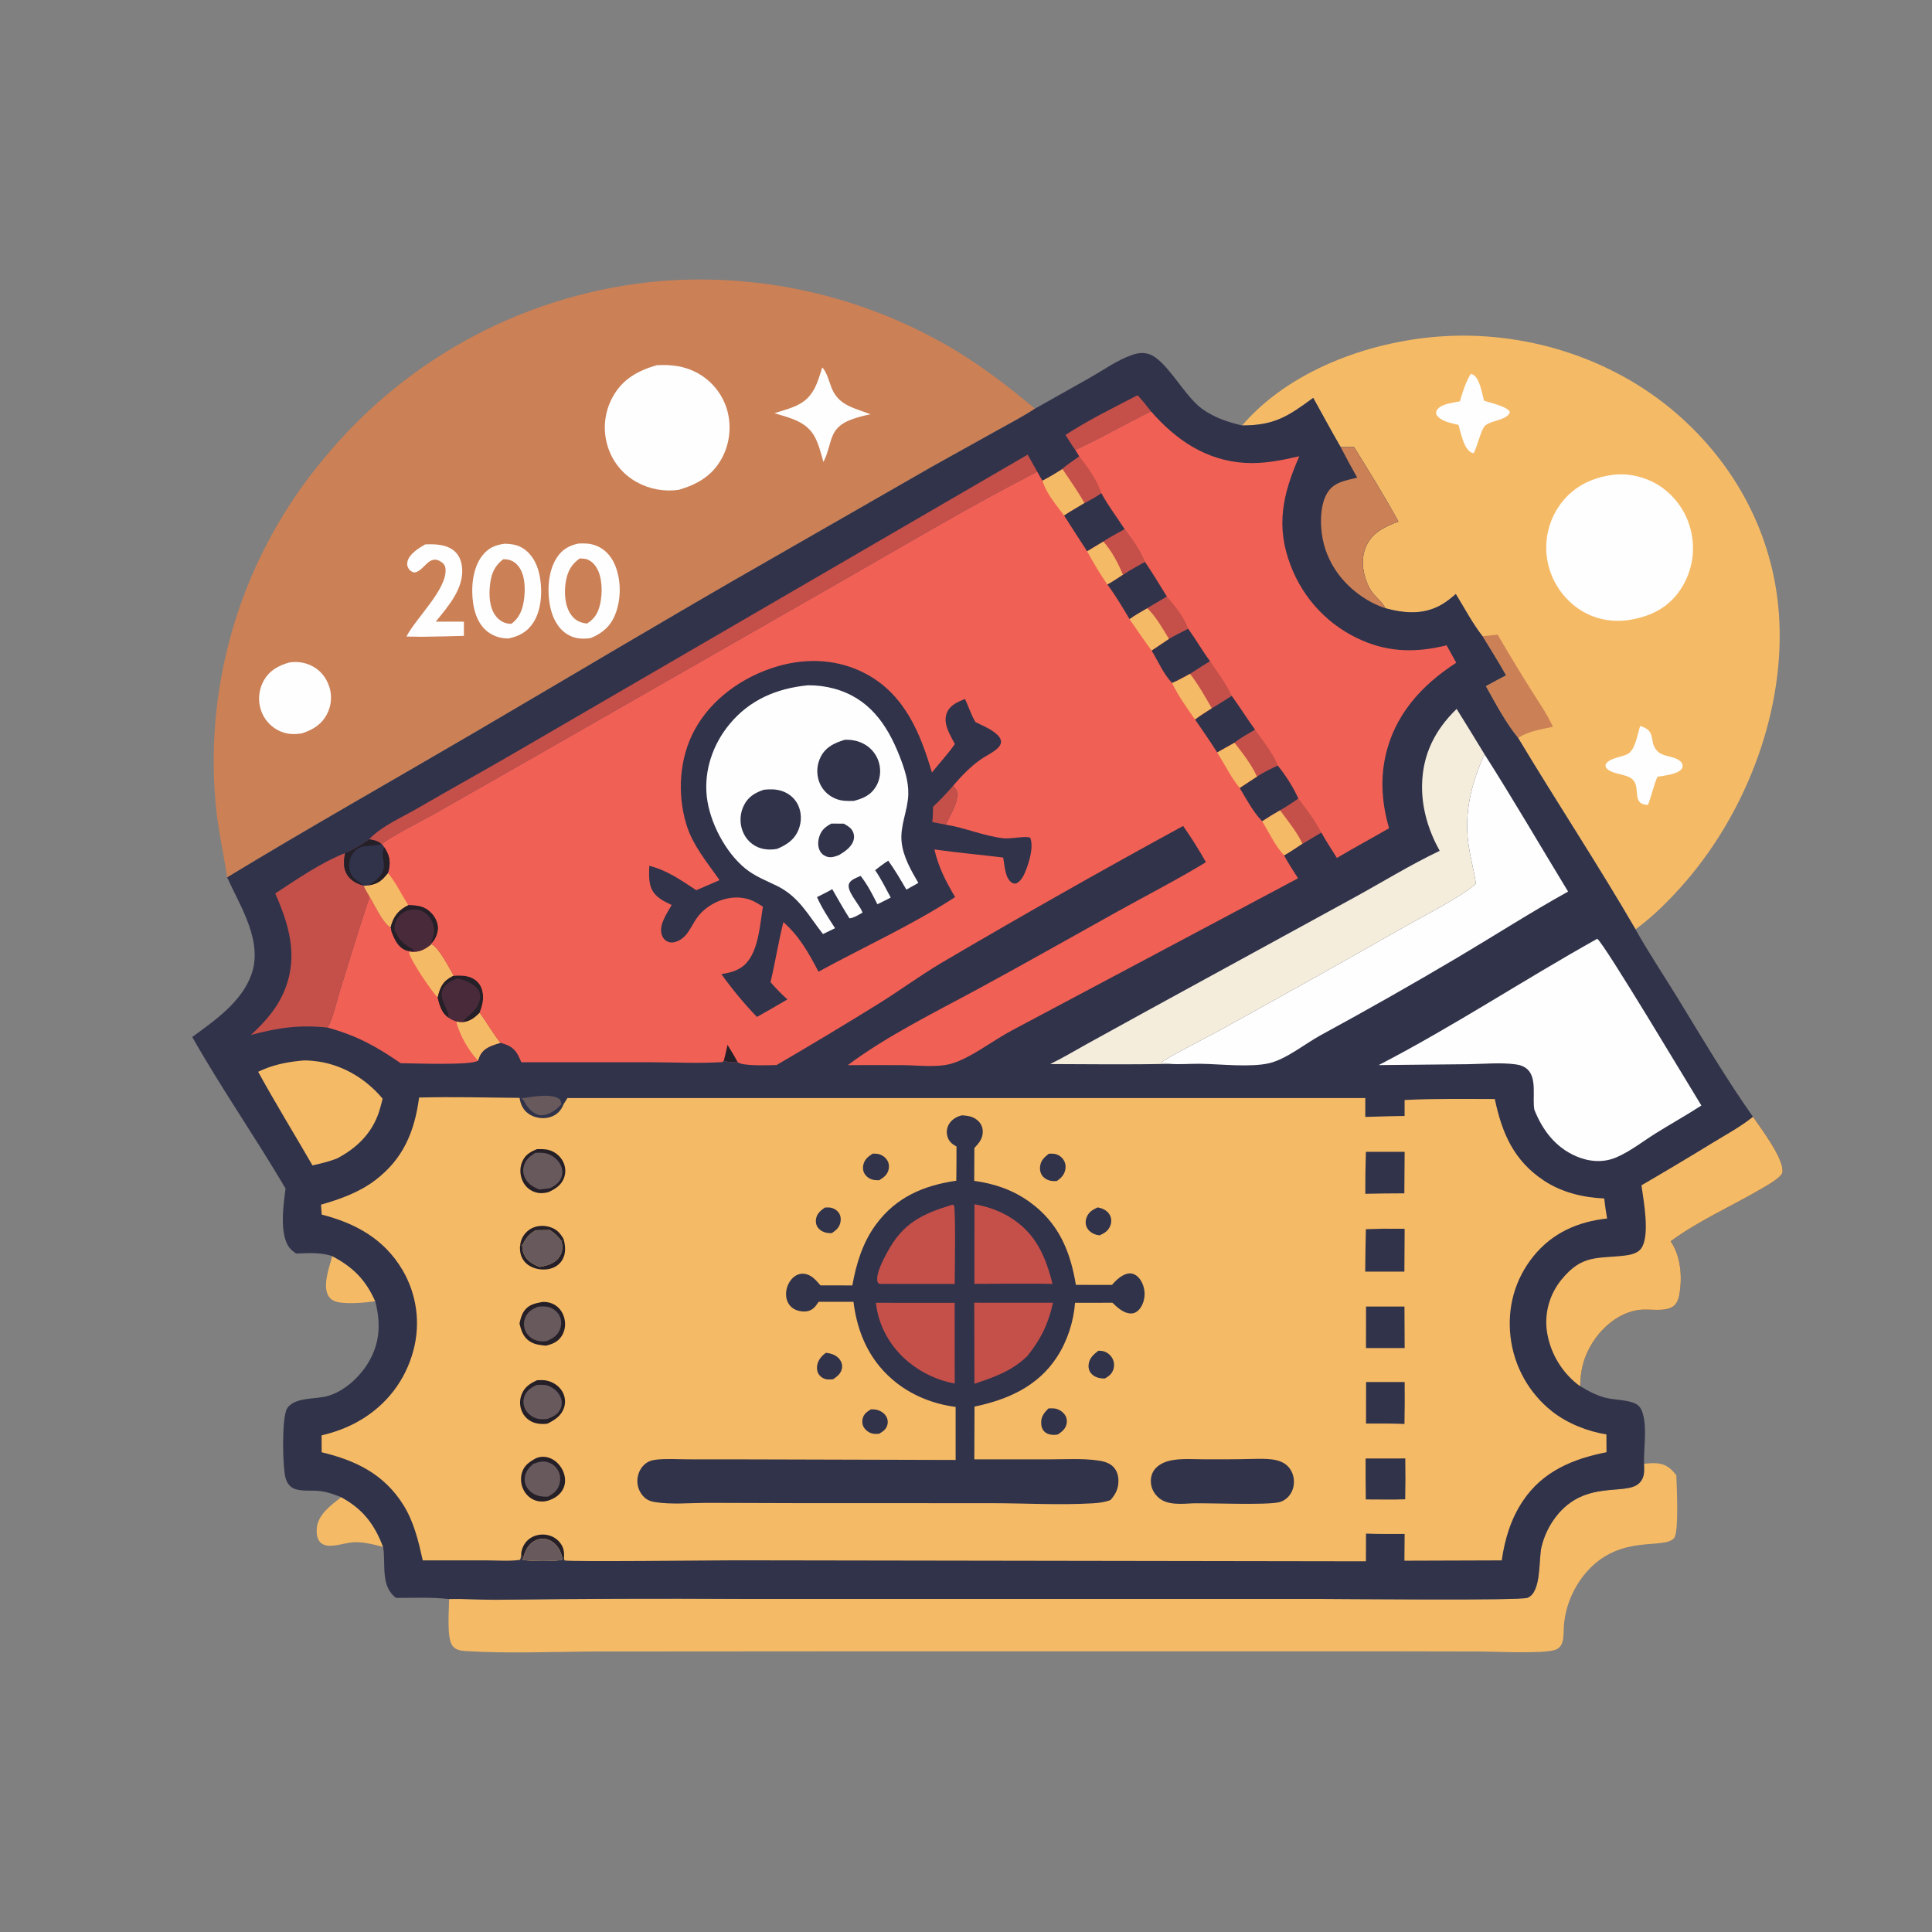<?xml version="1.0" encoding="utf-8" ?>
<svg xmlns="http://www.w3.org/2000/svg" xmlns:xlink="http://www.w3.org/1999/xlink" width="1024" height="1024">
	<rect width="100%" height="100%" fill="#808080" stroke="none"/>
	<path fill="#F5BA66" d="M176.107 665.763C187.097 671.565 193.79 678.252 198.875 689.62C193.911 690.53 184.247 691.15 179.424 690.227C177.217 689.805 175.235 688.833 174.056 686.839C170.826 681.377 174.593 671.494 176.107 665.763Z"/>
	<path fill="#F5BA66" d="M180.818 793.53C192.316 799.776 198.479 807.805 203.052 819.889C197.526 818.488 191.125 816.725 185.39 817.64C182.187 818.151 178.939 819.09 175.701 819.278C173.502 819.405 171.294 819.022 169.695 817.396C167.936 815.607 167.685 812.34 167.896 809.991C168.558 802.612 175.496 797.785 180.818 793.53Z"/>
	<path fill="#F5BA66" d="M871.356 775.861C876.355 775.311 880.98 774.919 885.147 778.34C886.432 779.395 887.469 780.63 888.476 781.943C888.676 787.194 889.935 812.173 887.314 815.205C881.823 821.556 859.082 812.81 841.18 832.88Q840.534 833.608 839.916 834.361Q839.299 835.114 838.712 835.891Q838.125 836.668 837.569 837.467Q837.013 838.266 836.489 839.087Q835.965 839.908 835.473 840.748Q834.982 841.589 834.524 842.448Q834.066 843.307 833.642 844.184Q833.219 845.061 832.83 845.953Q832.441 846.846 832.088 847.753Q831.734 848.661 831.417 849.581Q831.099 850.502 830.818 851.434Q830.538 852.366 830.294 853.309Q830.05 854.251 829.843 855.203Q829.636 856.154 829.467 857.113Q829.298 858.072 829.167 859.037Q829.036 860.002 828.943 860.971C828.659 863.939 828.967 867.572 828.09 870.399C827.481 872.364 826.181 873.832 824.21 874.478C817.629 876.636 792.528 875.367 784.256 875.327L730.308 875.222L437.718 875.245L317.16 875.326C293.993 875.411 269.292 876.545 246.29 875.062C243.983 874.913 241.477 874.377 239.951 872.486C236.532 868.249 238.098 853.214 237.996 847.529C246.791 847.298 255.62 848.009 264.426 847.9Q328.316 847.072 392.21 847.449L699.19 847.459C709.747 847.459 805.527 848.43 809.589 846.863C817.092 843.969 815.419 826.72 816.996 819.966Q817.51 817.804 818.247 815.707Q818.984 813.611 819.937 811.603Q820.889 809.595 822.046 807.698Q823.203 805.8 824.552 804.034C840.081 783.766 861.809 793.126 868.89 786.027C871.801 783.108 871.478 779.658 871.356 775.861Z"/>
	<path fill="#F5BA66" d="M658.335 225.509C683.31 196.481 724.97 181.244 762.447 178.395C807.442 174.976 853.872 189.294 888.188 218.82C919.716 245.946 939.758 283.293 942.839 325.071C946.555 375.436 926.226 429.219 893.474 467.225C885.68 476.27 876.511 485.528 866.863 492.563C846.953 458.291 825.058 425.14 804.646 391.147C798.034 383.047 792.595 372.805 787.509 363.664C791.017 361.658 794.633 359.823 798.206 357.935C794.278 350.912 789.965 344.078 785.776 337.206C780.391 330.383 776.194 322.227 771.599 314.837C769.271 316.875 766.762 318.922 764.076 320.472C754.532 325.979 744.502 325.12 734.287 322.377C731.481 317.047 727.533 316.323 724.574 308.93C722.051 302.625 721.274 295.617 724.198 289.285C727.539 282.048 734.183 279.1 741.178 276.423C733.831 262.973 725.743 249.981 717.667 236.962L710.601 237.003C705.579 228.4 700.892 219.569 696.035 210.87C682.684 220.712 675.456 225.513 658.335 225.509Z"/>
	<path fill="#FEFEFE" d="M779.524 198.159C780.057 198.323 780.537 198.44 781.022 198.751C784.378 200.91 785.552 208.677 786.534 212.331C789.927 213.58 798.706 215.306 800.301 218.363C799.025 222.775 790.339 222.678 787.128 225.625C784.904 227.668 783.044 236.754 781.092 240.164C780.336 240.052 780.281 240.115 779.61 239.736C775.772 237.563 774.231 229.226 773.02 225.189C769.032 224.182 763.628 223.429 761.271 219.705C761.165 218.415 761.049 218.005 761.902 216.916C764.168 214.023 770.371 213.416 773.811 212.71C775.272 207.47 776.757 202.866 779.524 198.159Z"/>
	<path fill="#FEFEFE" d="M869.323 384.791C878.533 387.488 873.493 393.212 878.536 398.202C882.014 401.645 888.485 400.315 891.547 404.55C891.782 405.784 892.072 406.45 891.279 407.571C889.266 410.419 881.818 411.079 878.463 411.725C876.376 416.492 875.401 421.727 873.463 426.589C864.832 426.55 869.44 418.16 865.801 413.674C862.78 409.949 855.388 410.884 851.796 407.491C850.951 406.693 851.027 406.372 850.951 405.276C852.831 401.702 859.02 401.438 862.467 399.753C866.819 397.626 867.867 389.084 869.323 384.791Z"/>
	<path fill="#CB8056" d="M785.776 337.206L793.783 336.37Q802.44 351.262 811.615 365.841C815.517 372.114 820.043 378.478 823.08 385.2C817.06 386.549 809.779 387.541 804.646 391.147C798.034 383.047 792.595 372.805 787.509 363.664C791.017 361.658 794.633 359.823 798.206 357.935C794.278 350.912 789.965 344.078 785.776 337.206Z"/>
	<path fill="#FEFEFE" d="M854.797 251.674C863.624 250.469 873.811 253.224 880.979 258.443Q881.783 259.024 882.557 259.644Q883.331 260.264 884.073 260.923Q884.814 261.581 885.522 262.277Q886.229 262.972 886.901 263.702Q887.573 264.432 888.206 265.195Q888.84 265.958 889.435 266.752Q890.029 267.546 890.583 268.368Q891.137 269.191 891.649 270.041Q892.16 270.891 892.628 271.765Q893.096 272.64 893.52 273.537Q893.943 274.434 894.321 275.351Q894.698 276.268 895.029 277.203Q895.36 278.138 895.643 279.089Q895.926 280.04 896.161 281.003Q896.396 281.967 896.582 282.941Q896.768 283.916 896.905 284.898Q897.046 285.865 897.14 286.837Q897.233 287.81 897.278 288.786Q897.322 289.762 897.319 290.739Q897.315 291.716 897.263 292.692Q897.211 293.668 897.11 294.64Q897.01 295.612 896.861 296.577Q896.713 297.543 896.516 298.5Q896.32 299.458 896.076 300.404Q895.833 301.35 895.543 302.283Q895.252 303.216 894.916 304.134Q894.58 305.051 894.199 305.951Q893.818 306.85 893.392 307.73Q892.967 308.61 892.498 309.467Q892.03 310.325 891.519 311.158Q891.009 311.991 890.458 312.798Q889.907 313.605 889.316 314.383C882.655 323.231 873.226 327.178 862.527 328.734C852.81 329.979 843.107 327.603 835.268 321.682Q834.487 321.092 833.735 320.464Q832.984 319.836 832.265 319.171Q831.545 318.507 830.859 317.808Q830.174 317.109 829.523 316.377Q828.873 315.645 828.259 314.881Q827.646 314.118 827.071 313.326Q826.496 312.533 825.961 311.713Q825.425 310.893 824.931 310.047Q824.437 309.202 823.985 308.333Q823.533 307.464 823.125 306.574Q822.717 305.684 822.353 304.775Q821.989 303.866 821.67 302.94Q821.351 302.014 821.079 301.074Q820.806 300.133 820.581 299.18Q820.355 298.227 820.176 297.264Q819.998 296.302 819.867 295.331Q819.741 294.383 819.662 293.429Q819.583 292.476 819.55 291.52Q819.518 290.564 819.533 289.607Q819.548 288.651 819.61 287.696Q819.672 286.741 819.78 285.791Q819.889 284.841 820.044 283.897Q820.2 282.953 820.402 282.018Q820.603 281.082 820.851 280.158Q821.098 279.234 821.391 278.323Q821.683 277.413 822.02 276.517Q822.357 275.622 822.738 274.744Q823.119 273.867 823.542 273.009Q823.966 272.151 824.431 271.315Q824.896 270.479 825.401 269.667Q825.907 268.855 826.452 268.069Q826.997 267.282 827.58 266.524C834.343 257.661 843.93 253.133 854.797 251.674Z"/>
	<path fill="#CB8056" d="M120.384 465.033C118.501 452.084 115.51 439.482 114.318 426.399Q114.033 423.311 113.825 420.217Q113.617 417.123 113.486 414.025Q113.355 410.927 113.301 407.826Q113.247 404.726 113.27 401.625Q113.293 398.524 113.393 395.424Q113.493 392.325 113.67 389.229Q113.847 386.133 114.101 383.042Q114.355 379.952 114.686 376.869Q115.016 373.785 115.423 370.711Q115.83 367.637 116.313 364.574Q116.796 361.511 117.356 358.461Q117.915 355.41 118.549 352.375Q119.184 349.34 119.894 346.321Q120.604 343.302 121.389 340.302Q122.173 337.302 123.032 334.323Q123.891 331.343 124.824 328.386Q125.757 325.428 126.763 322.495Q127.768 319.562 128.847 316.654Q129.925 313.747 131.076 310.867Q132.226 307.987 133.447 305.137Q134.669 302.287 135.961 299.468Q137.253 296.648 138.614 293.862Q139.976 291.076 141.406 288.325Q142.836 285.573 144.335 282.858Q145.833 280.143 147.398 277.466Q148.963 274.789 150.594 272.152Q152.225 269.515 153.922 266.919Q155.618 264.323 157.378 261.77Q159.138 259.217 160.961 256.708Q162.784 254.2 164.669 251.737Q166.554 249.275 168.499 246.86Q170.444 244.445 172.449 242.079Q174.503 239.599 176.617 237.17Q178.731 234.741 180.905 232.366Q183.079 229.99 185.311 227.669Q187.543 225.348 189.832 223.083Q192.122 220.819 194.466 218.611Q196.811 216.404 199.209 214.255Q201.608 212.107 204.059 210.018Q206.51 207.93 209.012 205.903Q211.514 203.876 214.065 201.911Q216.617 199.947 219.216 198.046Q221.816 196.146 224.462 194.311Q227.108 192.475 229.798 190.706Q232.489 188.937 235.222 187.235Q237.956 185.533 240.731 183.899Q243.506 182.265 246.32 180.701Q249.135 179.136 251.987 177.642Q254.84 176.148 257.729 174.725Q260.617 173.302 263.54 171.951Q266.463 170.6 269.419 169.322Q272.375 168.044 275.361 166.84Q278.348 165.636 281.363 164.506Q284.378 163.376 287.421 162.321Q290.463 161.267 293.531 160.288Q296.599 159.309 299.69 158.406Q302.781 157.503 305.893 156.678Q309.006 155.852 312.138 155.104Q315.27 154.356 318.419 153.685Q321.569 153.015 324.734 152.423Q327.899 151.831 331.078 151.317Q334.257 150.804 337.448 150.369Q340.639 149.935 343.839 149.58Q347.04 149.225 350.248 148.949Q352.811 148.746 355.377 148.594Q357.943 148.441 360.512 148.339Q363.081 148.237 365.651 148.185Q368.221 148.133 370.792 148.131Q373.363 148.129 375.933 148.178Q378.503 148.227 381.072 148.325Q383.641 148.424 386.207 148.573Q388.774 148.722 391.337 148.922Q393.9 149.121 396.458 149.37Q399.017 149.619 401.57 149.919Q404.124 150.218 406.671 150.567Q409.218 150.916 411.757 151.315Q414.297 151.714 416.828 152.163Q419.359 152.611 421.882 153.109Q424.404 153.607 426.915 154.154Q429.427 154.702 431.928 155.298Q434.429 155.894 436.917 156.539Q439.406 157.184 441.881 157.877Q444.357 158.571 446.818 159.313Q449.279 160.055 451.726 160.845Q454.172 161.634 456.603 162.472Q459.033 163.309 461.447 164.194Q463.86 165.079 466.256 166.011Q468.652 166.943 471.029 167.922Q473.407 168.9 475.764 169.925Q478.122 170.95 480.459 172.021Q482.796 173.092 485.112 174.208Q487.428 175.325 489.721 176.486Q492.014 177.647 494.285 178.853Q496.555 180.06 498.801 181.31Q501.048 182.56 503.269 183.854Q505.49 185.148 507.686 186.485C522.153 195.317 535.538 205.73 548.506 216.617C541.916 220.952 534.85 224.612 527.959 228.444L493.833 247.441L407.436 297.01C355.076 326.905 303.301 357.943 251.262 388.404C207.663 413.925 163.568 438.831 120.384 465.033Z"/>
	<path fill="#FEFEFE" d="M435.787 194.756C438.258 197.021 439.659 203.063 441.043 206.257C444.875 215.097 453.208 216.325 461.377 219.581C457.884 220.263 454.521 221.144 451.18 222.381C439.019 226.884 441.35 234.561 436.811 244.079C436.685 244.343 436.551 244.604 436.421 244.866C435.177 240.507 434.051 235.757 431.941 231.733C427.539 223.339 418.778 221.556 410.48 218.999C414.853 217.603 419.672 216.387 423.71 214.19C431.409 210 433.403 202.502 435.787 194.756Z"/>
	<path fill="#FEFEFE" d="M225.355 288.538C230.405 288.347 236.132 288.442 240.329 291.654C243.143 293.806 244.486 297.044 244.88 300.493C246.156 311.681 237.512 321.396 230.957 329.475L245.873 329.498L245.876 337.013Q234.653 337.368 223.426 337.508L215.43 337.383C220.345 327.679 236.937 312.449 236.149 301.546C236.049 300.163 235.437 298.99 234.324 298.161C227.276 292.912 225.159 302.804 219.518 303.458C218.246 303.067 217.244 302.503 216.542 301.331C215.817 300.119 215.66 299.118 215.944 297.739C216.787 293.643 221.997 290.482 225.355 288.538Z"/>
	<path fill="#FEFEFE" d="M153.377 351.113C157.153 350.57 160.867 350.97 164.388 352.502C169.159 354.579 172.699 358.631 174.378 363.531Q174.534 363.977 174.668 364.429Q174.802 364.882 174.913 365.341Q175.024 365.8 175.112 366.264Q175.2 366.728 175.264 367.195Q175.329 367.663 175.37 368.134Q175.411 368.604 175.428 369.076Q175.446 369.548 175.439 370.02Q175.433 370.492 175.403 370.963Q175.373 371.434 175.32 371.903Q175.266 372.372 175.189 372.838Q175.113 373.304 175.012 373.766Q174.912 374.227 174.789 374.683Q174.666 375.139 174.52 375.588Q174.375 376.037 174.206 376.478Q174.038 376.919 173.848 377.352Q173.658 377.784 173.447 378.206C170.575 383.973 165.964 386.731 160.084 388.682C155.646 389.427 151.7 389.216 147.604 387.168Q146.783 386.756 146.007 386.265Q145.231 385.773 144.507 385.208Q143.783 384.643 143.119 384.009Q142.454 383.375 141.855 382.678Q141.257 381.982 140.729 381.23Q140.202 380.478 139.752 379.678Q139.301 378.877 138.932 378.036Q138.563 377.195 138.278 376.322Q138.125 375.849 137.995 375.369Q137.866 374.888 137.761 374.402Q137.657 373.916 137.577 373.425Q137.497 372.934 137.442 372.44Q137.387 371.946 137.357 371.449Q137.327 370.953 137.322 370.455Q137.318 369.958 137.339 369.461Q137.359 368.964 137.405 368.469Q137.451 367.974 137.522 367.481Q137.592 366.989 137.688 366.501Q137.784 366.013 137.904 365.53Q138.024 365.048 138.169 364.572Q138.314 364.096 138.482 363.628Q138.651 363.16 138.843 362.702Q139.035 362.243 139.25 361.794Q139.465 361.346 139.703 360.909C142.754 355.353 147.514 352.789 153.377 351.113Z"/>
	<path fill="#FEFEFE" d="M267.584 288.178C270.96 288.357 273.826 288.583 276.815 290.382C281.761 293.36 284.507 298.487 285.772 303.982C287.642 312.102 287.283 322.974 282.61 330.095C279.408 334.975 275.108 337.2 269.58 338.402C265.711 338.461 261.83 337.346 258.714 335.027C253.816 331.381 251.62 325.566 250.766 319.713C249.58 311.589 250.417 301.151 255.634 294.472C258.851 290.353 262.529 288.819 267.584 288.178Z"/>
	<path fill="#CB8056" d="M266.662 296.438C267.36 296.435 268.058 296.419 268.751 296.518C271.381 296.893 273.486 298.306 275.03 300.434C278.462 305.165 278.491 312.606 277.672 318.208C276.924 323.323 275.246 327.506 271.047 330.642C270.626 330.627 270.204 330.618 269.785 330.575C266.955 330.285 264.525 328.777 262.8 326.542C259.285 321.985 259.081 315.109 259.758 309.595C260.46 303.882 262.121 299.986 266.662 296.438Z"/>
	<path fill="#FEFEFE" d="M306.538 288.105C309.703 287.891 312.856 288.01 315.853 289.156C320.492 290.931 323.823 294.606 325.797 299.095C329.327 307.123 329.316 317.666 326.036 325.777C323.498 332.054 319.144 335.742 313.007 338.219C308.595 338.805 304.648 338.627 300.753 336.235C295.76 333.169 293.003 327.748 291.751 322.184C289.874 313.846 290.33 302.863 295.129 295.543C297.966 291.217 301.565 289.159 306.538 288.105Z"/>
	<path fill="#CB8056" d="M307.243 296.004C308.158 296.025 309.096 296.04 310.001 296.186C312.616 296.609 314.802 298.611 316.142 300.798C319.327 305.995 319.411 314.459 318.04 320.305C316.929 325.041 315.215 327.888 311.132 330.498C307.521 330.043 305.028 329.006 302.793 325.986C299.196 321.126 298.901 313.492 299.994 307.7C300.962 302.573 303 299.018 307.243 296.004Z"/>
	<path fill="#FEFEFE" d="M348.05 193.579C355.481 193.138 362.621 193.938 369.263 197.481Q369.982 197.862 370.681 198.278Q371.38 198.694 372.058 199.144Q372.735 199.594 373.39 200.078Q374.044 200.561 374.674 201.076Q375.304 201.591 375.907 202.137Q376.51 202.682 377.086 203.257Q377.662 203.832 378.208 204.435Q378.754 205.038 379.27 205.667Q379.786 206.296 380.27 206.95Q380.754 207.604 381.205 208.281Q381.656 208.958 382.073 209.656Q382.49 210.355 382.871 211.074Q383.253 211.792 383.599 212.528Q383.944 213.265 384.253 214.018Q384.561 214.77 384.832 215.537Q385.103 216.304 385.336 217.084Q385.569 217.891 385.763 218.708Q385.957 219.526 386.11 220.351Q386.264 221.177 386.377 222.01Q386.49 222.842 386.562 223.679Q386.634 224.516 386.665 225.355Q386.696 226.194 386.686 227.034Q386.676 227.874 386.625 228.713Q386.574 229.551 386.482 230.386Q386.39 231.221 386.258 232.05Q386.125 232.88 385.952 233.702Q385.779 234.524 385.566 235.336Q385.353 236.149 385.1 236.95Q384.848 237.751 384.557 238.539Q384.265 239.327 383.936 240.099Q383.606 240.872 383.239 241.628Q382.872 242.383 382.469 243.12C377.468 252.23 369.468 256.782 359.785 259.614Q358.349 259.821 356.901 259.911Q355.452 260 354.001 259.972Q352.551 259.943 351.107 259.796Q349.663 259.649 348.237 259.385Q346.81 259.122 345.409 258.742Q344.008 258.363 342.643 257.871Q341.278 257.379 339.958 256.778Q338.637 256.176 337.37 255.469Q336.67 255.08 335.99 254.657Q335.309 254.234 334.651 253.778Q333.993 253.322 333.357 252.834Q332.722 252.347 332.112 251.828Q331.502 251.309 330.918 250.761Q330.333 250.213 329.777 249.637Q329.221 249.061 328.694 248.458Q328.167 247.855 327.67 247.227Q327.173 246.598 326.708 245.947Q326.243 245.295 325.81 244.62Q325.378 243.946 324.979 243.252Q324.58 242.557 324.216 241.844Q323.852 241.13 323.524 240.4Q323.195 239.669 322.904 238.923Q322.612 238.178 322.357 237.418Q322.102 236.659 321.885 235.888Q321.653 235.087 321.461 234.276Q321.269 233.464 321.118 232.644Q320.967 231.824 320.857 230.998Q320.746 230.171 320.678 229.341Q320.609 228.51 320.582 227.676Q320.554 226.843 320.569 226.009Q320.583 225.176 320.639 224.344Q320.695 223.512 320.792 222.684Q320.889 221.856 321.028 221.033Q321.166 220.211 321.345 219.397Q321.524 218.583 321.744 217.778Q321.964 216.974 322.223 216.181Q322.483 215.389 322.781 214.611Q323.08 213.832 323.417 213.07Q323.754 212.307 324.129 211.562Q324.504 210.817 324.915 210.092C330.082 200.851 338.186 196.437 348.05 193.579Z"/>
	<path fill="#31334A" d="M548.506 216.617L577.799 200.135C585.102 195.959 592.525 190.605 600.521 187.96C603.289 187.044 605.952 186.771 608.782 187.621C618.148 190.434 627.44 209.665 637.072 216.649C643.486 221.299 650.695 223.71 658.335 225.509C675.456 225.513 682.684 220.712 696.035 210.87C700.892 219.569 705.579 228.4 710.601 237.003L717.667 236.962C725.743 249.981 733.831 262.973 741.178 276.423C734.183 279.1 727.539 282.048 724.198 289.285C721.274 295.617 722.051 302.625 724.574 308.93C727.533 316.323 731.481 317.047 734.287 322.377C744.502 325.12 754.532 325.979 764.076 320.472C766.762 318.922 769.271 316.875 771.599 314.837C776.194 322.227 780.391 330.383 785.776 337.206C789.965 344.078 794.278 350.912 798.206 357.935C794.633 359.823 791.017 361.658 787.509 363.664C792.595 372.805 798.034 383.047 804.646 391.147C825.058 425.14 846.953 458.291 866.863 492.563C873.83 505.035 881.939 517.092 889.394 529.303C902.217 550.308 914.945 571.818 929.117 591.925C933.069 597.724 945.866 614.447 944.707 621.381C944.229 624.245 935.376 629.005 932.958 630.418C917.312 639.558 900.063 647.122 885.488 657.906C890.938 665.849 891.803 677.211 890.009 686.616C889.58 688.861 888.67 691.136 886.723 692.48C882.294 695.54 873.89 693.564 868.663 694.288C853.95 696.327 841.819 710.471 838.692 724.388C837.945 727.712 837.573 731.269 837.536 734.675C841.825 737.301 846.124 739.599 851.026 740.855C855.776 742.073 863.376 741.876 867.429 744.297C869.598 745.592 870.523 748.137 871.048 750.479C872.839 758.476 871.191 767.697 871.356 775.861C871.478 779.658 871.801 783.108 868.89 786.027C861.809 793.126 840.081 783.766 824.552 804.034Q823.203 805.8 822.046 807.698Q820.889 809.595 819.937 811.603Q818.984 813.611 818.247 815.707Q817.51 817.804 816.996 819.966C815.419 826.72 817.092 843.969 809.589 846.863C805.527 848.43 709.747 847.459 699.19 847.459L392.21 847.449Q328.316 847.072 264.426 847.9C255.62 848.009 246.791 847.298 237.996 847.529C228.777 846.464 219.194 846.938 209.915 846.925C201.462 840.639 204.6 829.2 203.052 819.889C198.479 807.805 192.316 799.776 180.818 793.53C177.111 792.039 173.37 790.73 169.379 790.262C165.093 789.759 159.639 790.665 155.681 788.922C153.52 787.971 152.209 786.002 151.486 783.827C149.689 778.424 149.279 751.661 152.055 746.736C155.582 740.477 167.129 741.664 173.276 740.03C182.246 737.646 190.563 729.996 195.231 722.187C201.511 711.682 201.857 701.226 198.875 689.62C193.79 678.252 187.097 671.565 176.107 665.763C169.956 663.699 163.401 664.161 157.019 664.413C155.677 663.508 154.387 662.603 153.398 661.299C147.926 654.081 150.261 638.268 151.354 629.954C135.411 602.834 117.369 576.973 101.893 549.617C113.837 540.87 127.824 531.285 133.143 516.807C139.643 499.116 127.465 480.649 120.384 465.033C163.568 438.831 207.663 413.925 251.262 388.404C303.301 357.943 355.076 326.905 407.436 297.01L493.833 247.441L527.959 228.444C534.85 224.612 541.916 220.952 548.506 216.617Z"/>
	<path fill="#685A5C" d="M276.286 582.156C281.415 581.474 292.55 579.184 296.689 582.672C297.266 583.159 297.371 584.588 297.543 585.325C296.382 586.485 295.149 587.739 293.775 588.642C291.387 590.211 288.324 591.674 285.416 590.868C282.494 590.058 279.766 587.246 278.373 584.668C277.927 583.842 277.608 583.067 276.822 582.506C276.649 582.382 276.465 582.273 276.286 582.156Z"/>
	<path fill="#C5504A" d="M564.728 230.531C576.727 222.678 590.202 216.095 602.932 209.479C605.476 212.155 607.731 215.143 610.047 218.019C596.588 224.597 583.552 232.279 569.924 238.45C568.062 235.918 566.426 233.179 564.728 230.531Z"/>
	<path fill="#CB8056" d="M710.601 237.003L717.667 236.962C725.743 249.981 733.831 262.973 741.178 276.423C734.183 279.1 727.539 282.048 724.198 289.285C721.274 295.617 722.051 302.625 724.574 308.93C727.533 316.323 731.481 317.047 734.287 322.377C731.674 321.463 729.141 320.455 726.705 319.133C714.864 312.71 705.586 302.279 701.893 289.195C699.637 281.201 699.044 268.809 703.374 261.438C706.892 255.449 713.196 254.708 719.354 253.171Q714.809 245.178 710.601 237.003Z"/>
	<path fill="#F5BA66" d="M159.339 562.211C161.583 561.891 163.984 562.122 166.234 562.336C180.567 563.693 193.723 571.407 202.797 582.333C202.2 584.644 201.64 586.985 200.901 589.253C197.185 600.661 189.047 608.557 178.607 614.02C174.389 615.676 170.025 616.679 165.617 617.684C156.044 601.099 146.05 584.876 136.825 568.072C144.172 564.523 151.267 563.035 159.339 562.211Z"/>
	<path fill="#C5504A" d="M145.875 473.553C157.565 465.909 169.898 457.328 182.925 452.157C182.134 456.477 181.736 460.441 184.443 464.249C186.323 466.893 189.276 468.397 192.332 469.246L192.704 469.516C193.707 471.484 194.748 473.387 195.911 475.265C190.372 491.746 185.399 508.446 180.192 525.035C178.451 530.582 176.551 539.769 173.649 544.644C158.598 543.038 147.495 544.693 132.99 548.53C140.776 541.421 147.385 533.851 151.23 523.898C157.998 506.376 153.131 489.944 145.875 473.553Z"/>
	<path fill="#C5504A" d="M195.669 444.841C202.048 437.95 213.097 433.203 221.218 428.472C239.103 418.054 257.258 408.106 275.12 397.647L544.686 240.965L549.748 249.992C514.852 267.933 481.259 287.912 447.221 307.387L287.835 398.547L229.582 431.742C224.101 434.825 205.698 444.183 202.438 447.325L202.142 447.424C200.4 445.637 198.002 445.339 195.669 444.841Z"/>
	<path fill="#F16055" d="M195.911 475.265C198.773 479.943 202.257 488.097 206.607 491.347L207.104 491.44L207.683 494.161C209.231 497.933 210.905 501.869 214.933 503.563C215.912 503.975 216.973 504.061 218.021 504.138L217.859 504.437C222.387 504.775 225.242 503.216 228.682 500.397C232.765 502.419 238.115 513.108 240.486 517.159C244.792 516.934 249.017 516.913 252.517 519.895C254.842 521.876 255.825 524.701 256.015 527.683C256.219 530.869 255.335 533.759 254.225 536.702C258.016 541.927 261.202 547.672 265.25 552.687C260.98 554.051 256.609 555.139 254.389 559.444C253.946 560.301 253.669 561.209 253.382 562.126C250.394 564.821 218.626 563.547 212.369 563.515C199.153 554.415 189.165 548.94 173.649 544.644C176.551 539.769 178.451 530.582 180.192 525.035C185.399 508.446 190.372 491.746 195.911 475.265Z"/>
	<path fill="#F5BA66" d="M254.225 536.702C258.016 541.927 261.202 547.672 265.25 552.687C260.98 554.051 256.609 555.139 254.389 559.444C253.946 560.301 253.669 561.209 253.382 562.126C248.538 557.249 243.368 548.195 241.856 541.44C242.941 541.546 244.304 541.849 245.37 541.712C249.3 541.173 251.492 539.375 254.225 536.702Z"/>
	<path fill="#F5BA66" d="M228.682 500.397C232.765 502.419 238.115 513.108 240.486 517.159C236.289 519.276 234.292 521.161 232.812 525.698C232.479 526.718 232.223 527.741 231.983 528.786C228.48 524.915 217.918 509.6 216.777 504.859L217.859 504.437C222.387 504.775 225.242 503.216 228.682 500.397Z"/>
	<path fill="#482A3A" d="M240.486 517.159C244.792 516.934 249.017 516.913 252.517 519.895C254.842 521.876 255.825 524.701 256.015 527.683C256.219 530.869 255.335 533.759 254.225 536.702C251.492 539.375 249.3 541.173 245.37 541.712C244.304 541.849 242.941 541.546 241.856 541.44C240.378 540.882 239.056 540.427 237.817 539.407C234.062 536.957 233.054 532.862 231.983 528.786C232.223 527.741 232.479 526.718 232.812 525.698C234.292 521.161 236.289 519.276 240.486 517.159Z"/>
	<path fill="#251F28" d="M240.486 517.159C244.792 516.934 249.017 516.913 252.517 519.895C254.842 521.876 255.825 524.701 256.015 527.683C256.219 530.869 255.335 533.759 254.225 536.702C251.492 539.375 249.3 541.173 245.37 541.712C247.905 537.673 252.233 536.747 254.041 530.954C254.645 529.017 254.815 526.965 253.793 525.139C251.66 521.327 246.721 519.711 242.809 518.531C240.051 519.488 237.152 520.621 235.406 523.103C231.587 528.531 237.244 533.731 237.765 538.764C237.788 538.978 237.8 539.193 237.817 539.407C234.062 536.957 233.054 532.862 231.983 528.786C232.223 527.741 232.479 526.718 232.812 525.698C234.292 521.161 236.289 519.276 240.486 517.159Z"/>
	<path fill="#F5BA66" d="M870.009 628.238Q889.144 617.12 908.006 605.545C915.049 601.246 922.699 597.12 929.117 591.925C933.069 597.724 945.866 614.447 944.707 621.381C944.229 624.245 935.376 629.005 932.958 630.418C917.312 639.558 900.063 647.122 885.488 657.906C890.938 665.849 891.803 677.211 890.009 686.616C889.58 688.861 888.67 691.136 886.723 692.48C882.294 695.54 873.89 693.564 868.663 694.288C853.95 696.327 841.819 710.471 838.692 724.388C837.945 727.712 837.573 731.269 837.536 734.675C836.93 734.325 836.434 733.957 835.886 733.52Q835.054 732.851 834.254 732.143Q833.455 731.435 832.691 730.689Q831.927 729.943 831.201 729.161Q830.474 728.378 829.786 727.562Q829.098 726.745 828.45 725.897Q827.802 725.048 827.196 724.168Q826.59 723.289 826.028 722.382Q825.465 721.474 824.947 720.54Q824.429 719.607 823.957 718.649Q823.485 717.691 823.06 716.712Q822.635 715.732 822.257 714.733Q821.88 713.734 821.551 712.718Q821.223 711.702 820.944 710.672Q820.665 709.641 820.437 708.598Q820.208 707.555 820.031 706.502Q819.853 705.449 819.726 704.389Q819.638 703.515 819.594 702.637Q819.549 701.76 819.547 700.881Q819.546 700.003 819.588 699.125Q819.63 698.248 819.715 697.373Q819.8 696.499 819.928 695.629Q820.056 694.76 820.227 693.898Q820.398 693.037 820.61 692.184Q820.823 691.332 821.078 690.491Q821.333 689.65 821.629 688.823Q821.925 687.996 822.261 687.184Q822.597 686.372 822.973 685.578Q823.349 684.784 823.763 684.009Q824.178 683.234 824.63 682.481Q825.082 681.728 825.571 680.998Q826.06 680.268 826.584 679.563Q827.108 678.857 827.666 678.179C838.705 664.673 846.622 667.269 861.505 665.444C864.322 665.098 868.057 664.209 869.821 661.758C874.738 654.927 871.093 636.259 870.009 628.238Z"/>
	<path fill="#FEFEFE" d="M782.295 468.289C781.245 461.646 779.498 455.131 778.457 448.487C775.775 431.38 779.74 415.33 786.823 399.775C802.102 423.728 816.34 448.301 831.124 472.557C811.438 483.457 792.557 495.61 773.22 507.094Q736.833 528.664 699.664 548.855C691.548 553.347 681.822 561.266 672.964 563.453C663.084 565.892 646.547 563.947 636.121 563.822C630.784 563.758 625.082 564.298 619.794 563.847C619.132 563.646 618.652 563.526 617.95 563.545C617.279 563.563 616.634 563.568 615.963 563.543L615.619 563.044C616.538 561.661 642.601 548.186 645.904 546.402Q695.483 519.125 744.64 491.094C754.043 485.762 775.251 474.971 782.295 468.289Z"/>
	<path fill="#F5EDDC" d="M763.054 450.955C757.103 440.205 753.527 428.476 753.724 416.122C753.981 399.962 760.535 386.878 772.053 375.751C777.059 383.706 781.915 391.76 786.823 399.775C779.74 415.33 775.775 431.38 778.457 448.487C779.498 455.131 781.245 461.646 782.295 468.289C775.251 474.971 754.043 485.762 744.64 491.094Q695.483 519.125 645.904 546.402C642.601 548.186 616.538 561.661 615.619 563.044L615.963 563.543C616.634 563.568 617.279 563.563 617.95 563.545C618.652 563.526 619.132 563.646 619.794 563.847C598.755 564.335 577.653 564.03 556.607 563.975C563.238 560.761 569.641 556.905 576.085 553.33L608.686 535.378L717.722 475.733C732.774 467.48 747.568 458.349 763.054 450.955Z"/>
	<path fill="#FEFEFE" d="M846.584 497.565C850.578 500.515 895.066 575.12 901.765 585.95C893.828 591.087 885.51 595.714 877.487 600.736C870.676 604.999 863.882 610.404 856.487 613.51C849.644 616.385 842.164 615.758 835.459 612.875C824.419 608.128 817.578 599.047 813.231 588.155C812.109 581.825 814.722 571.727 809.681 566.868C807.964 565.213 805.757 564.472 803.44 564.151C795.379 563.035 786.249 563.943 778.086 564.049L730.724 564.526C770.351 544.029 807.63 519.303 846.584 497.565Z"/>
	<path fill="#F16055" d="M610.047 218.019C623.213 233.132 639.173 244.023 659.672 245.333C669.535 245.963 679.099 244.019 688.653 241.832C679.934 261.744 675.949 278.859 684.158 299.932Q684.782 301.574 685.488 303.183Q686.193 304.792 686.979 306.364Q687.764 307.936 688.627 309.467Q689.489 310.997 690.428 312.482Q691.366 313.968 692.377 315.405Q693.389 316.841 694.471 318.226Q695.553 319.61 696.702 320.938Q697.852 322.267 699.067 323.536Q700.282 324.805 701.559 326.012Q702.836 327.219 704.171 328.361Q705.507 329.502 706.898 330.575Q708.289 331.649 709.732 332.651Q711.175 333.654 712.666 334.582Q714.157 335.511 715.693 336.365Q717.229 337.218 718.806 337.993Q720.383 338.769 721.996 339.464C736.833 345.889 751.218 345.862 766.735 342.035L771.834 351.278C753.201 363.317 738.865 379.194 734.174 401.427C731.523 413.99 732.67 426.719 736.22 438.991C727.036 444.289 717.702 449.322 708.583 454.731C705.828 450.256 702.816 445.786 700.294 441.183L690.297 447.166C687.254 440.771 682.651 435.187 678.464 429.513Q673.636 432.283 668.971 435.321C664.041 430.231 660.644 423.652 657.016 417.615L666.193 411.589C663.174 405.012 658.741 399.362 654.305 393.703L645.13 398.852C641.362 392.898 637.343 387.118 633.343 381.319C636.213 379.189 639.241 377.291 642.245 375.358C638.668 369.215 635.126 362.792 630.742 357.186C627.628 358.801 624.452 360.726 621.213 362.042C616.738 357.408 613.671 350.305 610.313 344.787L619.538 338.613C616.061 332.96 612.822 327.029 608.053 322.346L618.438 316.206C614.64 310.023 610.906 303.792 606.796 297.81C604.257 291.68 600.139 285.722 596.074 280.497C591.937 274.075 587.354 268.18 583.715 261.403C580.857 263.416 577.864 265.034 574.778 266.668C571.356 260.493 567.029 254.517 563.123 248.614C565.728 246.176 569.196 244.137 572.07 241.946L569.924 238.45C583.552 232.279 596.588 224.597 610.047 218.019Z"/>
	<path fill="#C5504A" d="M618.438 316.206C622.502 320.714 627.812 327.395 629.737 333.217C626.329 334.983 622.855 336.683 619.538 338.613C616.061 332.96 612.822 327.029 608.053 322.346L618.438 316.206Z"/>
	<path fill="#C5504A" d="M688.16 423.233C692.576 428.905 696.914 434.824 700.294 441.183L690.297 447.166C687.254 440.771 682.651 435.187 678.464 429.513C681.823 427.566 684.997 425.485 688.16 423.233Z"/>
	<path fill="#C5504A" d="M572.07 241.946C576.574 247.667 581.577 254.342 583.715 261.403C580.857 263.416 577.864 265.034 574.778 266.668C571.356 260.493 567.029 254.517 563.123 248.614C565.728 246.176 569.196 244.137 572.07 241.946Z"/>
	<path fill="#C5504A" d="M641.364 350.435C645.199 356.157 650.084 362.532 652.825 368.8C649.314 370.988 645.837 373.311 642.245 375.358C638.668 369.215 635.126 362.792 630.742 357.186Q635.999 353.725 641.364 350.435Z"/>
	<path fill="#C5504A" d="M665.212 386.752C668.731 391.672 675.312 400.054 677.232 405.729C673.423 407.517 669.72 409.273 666.193 411.589C663.174 405.012 658.741 399.362 654.305 393.703C657.619 390.987 661.529 388.93 665.212 386.752Z"/>
	<path fill="#31334A" d="M619.538 338.613C622.855 336.683 626.329 334.983 629.737 333.217C633.794 338.826 637.232 344.917 641.364 350.435Q635.999 353.725 630.742 357.186C627.628 358.801 624.452 360.726 621.213 362.042C616.738 357.408 613.671 350.305 610.313 344.787L619.538 338.613Z"/>
	<path fill="#31334A" d="M652.825 368.8C657.096 374.686 660.953 380.857 665.212 386.752C661.529 388.93 657.619 390.987 654.305 393.703L645.13 398.852C641.362 392.898 637.343 387.118 633.343 381.319C636.213 379.189 639.241 377.291 642.245 375.358C645.837 373.311 649.314 370.988 652.825 368.8Z"/>
	<path fill="#31334A" d="M677.232 405.729C681.478 411.023 685.347 417.048 688.16 423.233C684.997 425.485 681.823 427.566 678.464 429.513Q673.636 432.283 668.971 435.321C664.041 430.231 660.644 423.652 657.016 417.615L666.193 411.589C669.72 409.273 673.423 407.517 677.232 405.729Z"/>
	<path fill="#F16055" d="M563.123 248.614C567.029 254.517 571.356 260.493 574.778 266.668C577.864 265.034 580.857 263.416 583.715 261.403C587.354 268.18 591.937 274.075 596.074 280.497C600.139 285.722 604.257 291.68 606.796 297.81C610.906 303.792 614.64 310.023 618.438 316.206L608.053 322.346C612.822 327.029 616.061 332.96 619.538 338.613L610.313 344.787C613.671 350.305 616.738 357.408 621.213 362.042C624.452 360.726 627.628 358.801 630.742 357.186C635.126 362.792 638.668 369.215 642.245 375.358C639.241 377.291 636.213 379.189 633.343 381.319C637.343 387.118 641.362 392.898 645.13 398.852L654.305 393.703C658.741 399.362 663.174 405.012 666.193 411.589L657.016 417.615C660.644 423.652 664.041 430.231 668.971 435.321Q673.636 432.283 678.464 429.513C682.651 435.187 687.254 440.771 690.297 447.166C687.097 449.227 683.909 451.525 680.574 453.347C682.856 457.547 685.389 461.516 688.007 465.51L536.377 546.116C526.629 551.208 513.905 561.237 503.848 563.878C496.244 565.876 486.733 564.629 478.858 564.55Q464.098 564.471 449.337 564.541C470.615 548.723 495.524 536.566 518.788 523.953C543.449 510.583 567.847 496.706 592.372 483.086C607.924 474.449 623.992 466.227 639.172 456.982Q633.6 447.082 627.087 437.773Q562.263 473.118 498.62 510.551C487.763 517.055 477.483 524.551 466.774 531.303Q439.415 548.286 411.593 564.497C407.761 564.523 393.414 565.275 390.923 562.885C388.382 563.079 386.019 563.14 383.64 562.133L383.009 562.909C370.467 563.76 357.32 563.011 344.712 563.008L276.301 563.007C275.769 561.741 275.232 560.467 274.582 559.257C272.35 555.103 269.525 553.927 265.25 552.687C261.202 547.672 258.016 541.927 254.225 536.702C255.335 533.759 256.219 530.869 256.015 527.683C255.825 524.701 254.842 521.876 252.517 519.895C249.017 516.913 244.792 516.934 240.486 517.159C238.115 513.108 232.765 502.419 228.682 500.397C225.242 503.216 222.387 504.775 217.859 504.437L218.021 504.138C216.973 504.061 215.912 503.975 214.933 503.563C210.905 501.869 209.231 497.933 207.683 494.161L207.104 491.44L206.607 491.347C202.257 488.097 198.773 479.943 195.911 475.265C194.748 473.387 193.707 471.484 192.704 469.516L192.332 469.246C189.276 468.397 186.323 466.893 184.443 464.249C181.736 460.441 182.134 456.477 182.925 452.157C187.152 450.37 191.902 447.476 195.669 444.841C198.002 445.339 200.4 445.637 202.142 447.424L202.438 447.325C205.698 444.183 224.101 434.825 229.582 431.742L287.835 398.547L447.221 307.387C481.259 287.912 514.852 267.933 549.748 249.992C550.658 251.58 551.509 253.278 552.537 254.788C556.184 252.887 559.653 250.822 563.123 248.614Z"/>
	<path fill="#251F28" d="M383.64 562.133C384.347 559.361 385.073 556.603 385.577 553.785C387.44 556.782 389.277 559.762 390.923 562.885C388.382 563.079 386.019 563.14 383.64 562.133Z"/>
	<path fill="#F5BA66" d="M584.801 286.975C589.411 292.175 592.575 298.241 595.221 304.631C592.501 306.398 589.797 308.278 586.942 309.815C582.981 304.115 579.493 298.239 576.178 292.15L584.801 286.975Z"/>
	<path fill="#F5BA66" d="M598.657 328.125C601.653 325.976 604.863 324.187 608.053 322.346C612.822 327.029 616.061 332.96 619.538 338.613L610.313 344.787Q604.382 336.528 598.657 328.125Z"/>
	<path fill="#F5BA66" d="M654.305 393.703C658.741 399.362 663.174 405.012 666.193 411.589L657.016 417.615C652.442 412.035 649.049 404.949 645.13 398.852L654.305 393.703Z"/>
	<path fill="#F5BA66" d="M630.742 357.186C635.126 362.792 638.668 369.215 642.245 375.358C639.241 377.291 636.213 379.189 633.343 381.319C629.011 375.102 624.551 368.862 621.213 362.042C624.452 360.726 627.628 358.801 630.742 357.186Z"/>
	<path fill="#F5BA66" d="M678.464 429.513C682.651 435.187 687.254 440.771 690.297 447.166C687.097 449.227 683.909 451.525 680.574 453.347C675.786 448.278 672.666 441.23 668.971 435.321Q673.636 432.283 678.464 429.513Z"/>
	<path fill="#C5504A" d="M584.801 286.975C588.415 284.617 592.309 282.608 596.074 280.497C600.139 285.722 604.257 291.68 606.796 297.81C602.898 300.01 598.946 302.145 595.221 304.631C592.575 298.241 589.411 292.175 584.801 286.975Z"/>
	<path fill="#F5BA66" d="M563.123 248.614C567.029 254.517 571.356 260.493 574.778 266.668C571.188 268.843 567.487 270.926 563.984 273.235C559.958 267.829 554.41 261.352 552.537 254.788C556.184 252.887 559.653 250.822 563.123 248.614Z"/>
	<path fill="#F5BA66" d="M205.598 462.71C210.062 468.043 212.699 474.047 216.453 479.784C212.042 481.999 209.222 484.747 207.668 489.514Q207.361 490.47 207.104 491.44L206.607 491.347C202.257 488.097 198.773 479.943 195.911 475.265C194.748 473.387 193.707 471.484 192.704 469.516L195.442 469.231C200.447 468.466 202.587 466.553 205.598 462.71Z"/>
	<path fill="#31334A" d="M195.669 444.841C198.002 445.339 200.4 445.637 202.142 447.424L202.438 447.325L203.665 449.085C206.204 452.921 207.087 456.184 206.156 460.763C206.019 461.433 205.813 462.062 205.598 462.71C202.587 466.553 200.447 468.466 195.442 469.231L192.704 469.516L192.332 469.246C189.276 468.397 186.323 466.893 184.443 464.249C181.736 460.441 182.134 456.477 182.925 452.157C187.152 450.37 191.902 447.476 195.669 444.841Z"/>
	<path fill="#251F28" d="M203.665 449.085C206.204 452.921 207.087 456.184 206.156 460.763C206.019 461.433 205.813 462.062 205.598 462.71C202.587 466.553 200.447 468.466 195.442 469.231C197.02 467.915 198.925 466.91 200.355 465.456C206.89 458.815 200.702 455.006 203.665 449.085Z"/>
	<path fill="#251F28" d="M195.669 444.841C198.002 445.339 200.4 445.637 202.142 447.424C201.877 447.496 201.612 447.571 201.345 447.639C195.579 449.094 190.318 446.652 186.572 453.044Q186.289 453.531 186.055 454.044Q185.822 454.557 185.642 455.091Q185.462 455.625 185.336 456.174Q185.21 456.724 185.139 457.283Q185.069 457.842 185.056 458.405Q185.042 458.969 185.085 459.531Q185.128 460.092 185.227 460.647Q185.326 461.202 185.48 461.744C186.633 465.828 189.639 466.544 192.332 469.246C189.276 468.397 186.323 466.893 184.443 464.249C181.736 460.441 182.134 456.477 182.925 452.157C187.152 450.37 191.902 447.476 195.669 444.841Z"/>
	<path fill="#482A3A" d="M216.453 479.784C221.271 479.861 225.061 480.214 228.599 483.949C230.725 486.193 232.292 489.402 232.035 492.55C231.831 495.044 230.545 498.292 228.644 499.95L228.682 500.397C225.242 503.216 222.387 504.775 217.859 504.437L218.021 504.138C216.973 504.061 215.912 503.975 214.933 503.563C210.905 501.869 209.231 497.933 207.683 494.161L207.104 491.44Q207.361 490.47 207.668 489.514C209.222 484.747 212.042 481.999 216.453 479.784Z"/>
	<path fill="#251F28" d="M216.453 479.784C221.271 479.861 225.061 480.214 228.599 483.949C230.725 486.193 232.292 489.402 232.035 492.55C231.831 495.044 230.545 498.292 228.644 499.95C228.798 497.779 230.102 495.808 230.137 493.579C230.185 490.597 228.873 487.223 226.789 485.085C224.905 483.153 222.414 482.035 219.707 482.014C216.738 481.991 213.71 483.214 211.683 485.4C209.654 487.588 208.93 489.982 209.071 492.915C211.375 498.289 214.362 500.87 219.484 503.457C218.727 504.151 219.193 503.884 218.021 504.138C216.973 504.061 215.912 503.975 214.933 503.563C210.905 501.869 209.231 497.933 207.683 494.161L207.104 491.44Q207.361 490.47 207.668 489.514C209.222 484.747 212.042 481.999 216.453 479.784Z"/>
	<path fill="#31334A" d="M606.796 297.81C610.906 303.792 614.64 310.023 618.438 316.206L608.053 322.346C604.863 324.187 601.653 325.976 598.657 328.125C594.967 321.884 591.272 315.637 586.942 309.815C589.797 308.278 592.501 306.398 595.221 304.631C598.946 302.145 602.898 300.01 606.796 297.81Z"/>
	<path fill="#31334A" d="M574.778 266.668C577.864 265.034 580.857 263.416 583.715 261.403C587.354 268.18 591.937 274.075 596.074 280.497C592.309 282.608 588.415 284.617 584.801 286.975L576.178 292.15Q570.02 282.732 563.984 273.235C567.487 270.926 571.188 268.843 574.778 266.668Z"/>
	<path fill="#31334A" d="M381.379 466.512C374.806 457.058 367.138 448.099 363.761 436.88C358.886 420.684 359.991 402.038 368.062 387.046C377.077 370.303 393.899 358.527 411.914 353.214C427.904 348.497 444.799 349.357 459.549 357.46C479.59 368.47 487.845 388.672 493.937 409.469C497.974 404.37 502.421 399.71 506.102 394.317Q504.406 391.385 502.982 388.313C501.487 385.049 500.411 381.233 501.87 377.758C503.59 373.661 507.609 372.044 511.418 370.47C513.461 374.484 514.636 378.913 517.058 382.734C520.549 384.461 524.56 386.113 527.594 388.553C529.004 389.687 530.613 391.303 530.563 393.262C530.529 394.624 529.633 395.798 528.673 396.682C526.177 398.98 522.659 400.532 519.849 402.487C514.282 406.361 509.592 411.326 505.197 416.452C506.627 418.058 507.46 419.234 507.356 421.501C507.122 426.613 503.397 432.534 501.189 437.065C511.542 438.717 521.376 443.096 531.865 444.309C535.76 444.759 544.059 442.869 546.047 444.028C547.938 448.753 545.538 456.764 543.71 461.354C542.623 464.082 541.255 467.11 538.41 468.323C537.491 468.268 537.13 468.366 536.328 467.848C532.548 465.409 532.53 458.5 531.693 454.515C519.539 453.036 507.392 451.928 495.255 450.24C497.529 459.899 501.239 467.023 506.24 475.482C483.065 490.522 458.003 501.823 433.829 515.013C428.545 505.029 423.804 496.334 415.226 488.752C412.551 499.26 410.921 510.037 408.388 520.592C411.239 523.84 414.124 526.812 417.339 529.71Q409.326 534.458 401.19 538.994Q390.937 528.34 382.35 516.303C386.327 515.663 390.036 514.841 393.367 512.422C402.046 506.12 402.67 490.425 404.367 480.567C402.099 479.149 399.851 477.662 397.301 476.797C387.759 473.56 376.523 477.75 370.251 485.356C366.458 489.956 365.035 496.317 359.082 498.855C357.347 499.594 355.405 499.837 353.659 498.984C352.156 498.251 351.179 496.913 350.709 495.337C349.121 490.012 353.571 484.07 356.02 479.65C353.004 478.275 349.711 476.675 347.419 474.219C343.435 469.952 344.019 464.314 344.117 458.918C353.542 461.177 361.049 466.61 369.052 471.827L381.379 466.512Z"/>
	<path fill="#C5504A" d="M494.549 427.566C498.362 424.078 501.79 420.325 505.197 416.452C506.627 418.058 507.46 419.234 507.356 421.501C507.122 426.613 503.397 432.534 501.189 437.065L494.132 435.729C494.481 433.031 494.469 430.283 494.549 427.566Z"/>
	<path fill="#FEFEFE" d="M428.215 363.218Q431.691 363.179 435.141 363.613Q438.59 364.046 441.949 364.944C460.415 369.95 470.072 383.653 476.763 400.687C479.27 407.069 481.575 413.934 481.417 420.88C481.223 429.484 476.972 437.575 477.867 446.206C478.691 454.144 482.821 461.199 486.74 467.966L480.394 471.523C477.382 466.283 474.32 461.096 470.795 456.181C468.352 457.688 466.113 459.462 463.835 461.203C466.97 465.759 469.458 470.842 472.099 475.698C469.818 476.984 467.38 478.095 465.039 479.275C462.388 473.992 459.811 468.92 456.156 464.252C454.178 465.141 451.106 466.12 450.093 468.176C448.252 471.913 455.408 479.268 456.93 483.139C457.005 483.331 457.076 483.524 457.149 483.717C455.228 484.754 452.378 486.655 450.217 486.723C447.014 481.675 444.083 476.464 441.109 471.28C438.483 472.793 435.728 474.116 433.028 475.495C435.615 481.31 439.154 486.621 442.582 491.962L436.2 495.065C428.438 485.202 423.507 475.232 411.726 469.494C406.113 466.76 400.222 464.482 395.301 460.55C384.554 451.964 376.083 435.77 374.606 422.145C373.113 408.366 377.771 394.7 386.487 384.044C397.213 370.928 411.625 364.85 428.215 363.218Z"/>
	<path fill="#31334A" d="M440.583 436.526L447.2 436.548C448.633 437.379 450.211 438.197 451.253 439.523Q451.472 439.797 451.659 440.093Q451.847 440.389 452.001 440.704Q452.155 441.018 452.275 441.348Q452.394 441.678 452.476 442.018Q452.558 442.359 452.603 442.707Q452.648 443.054 452.655 443.405Q452.661 443.755 452.63 444.104Q452.598 444.453 452.529 444.797C451.709 448.752 447.943 451.245 444.739 453.191C442.851 453.882 441.012 454.631 438.972 454.23C437.328 453.906 435.806 452.937 434.887 451.526C433.457 449.331 433.405 446.466 434.07 444.006C435.113 440.147 437.204 438.414 440.583 436.526Z"/>
	<path fill="#31334A" d="M404.777 418.593C408.063 418.229 411.089 418.191 414.276 419.207C418.038 420.405 421.18 422.974 422.923 426.542C424.855 430.497 424.941 435.24 423.397 439.335C421.276 444.964 417.184 447.652 411.925 449.904C408.504 450.545 404.942 450.409 401.712 449.037C398.029 447.472 395.22 444.488 393.725 440.794Q393.563 440.389 393.422 439.976Q393.28 439.563 393.16 439.144Q393.04 438.724 392.942 438.299Q392.843 437.874 392.767 437.444Q392.69 437.015 392.636 436.582Q392.582 436.149 392.549 435.714Q392.517 435.279 392.507 434.842Q392.497 434.406 392.51 433.97Q392.522 433.534 392.557 433.099Q392.592 432.664 392.649 432.231Q392.706 431.799 392.785 431.369Q392.864 430.94 392.965 430.516Q393.065 430.091 393.188 429.672Q393.31 429.253 393.454 428.841Q393.598 428.429 393.762 428.025Q393.927 427.621 394.112 427.226C396.38 422.378 399.968 420.281 404.777 418.593Z"/>
	<path fill="#31334A" d="M447.799 392.09C451.544 391.998 455.042 392.66 458.306 394.537Q459.003 394.937 459.657 395.403Q460.31 395.87 460.915 396.399Q461.52 396.927 462.069 397.513Q462.619 398.099 463.108 398.736Q463.598 399.373 464.022 400.055Q464.446 400.737 464.801 401.458Q465.155 402.179 465.437 402.931Q465.719 403.683 465.926 404.459C467.045 408.656 466.504 413.247 464.23 416.971C461.459 421.506 457.42 423.232 452.523 424.49C449.105 424.59 445.875 424.616 442.677 423.237C438.609 421.484 435.534 418.296 434.073 414.095Q433.797 413.286 433.605 412.452Q433.414 411.619 433.308 410.77Q433.202 409.922 433.184 409.067Q433.166 408.212 433.234 407.359Q433.303 406.507 433.459 405.666Q433.614 404.825 433.855 404.005Q434.096 403.184 434.419 402.392Q434.742 401.601 435.144 400.846C437.934 395.701 442.5 393.713 447.799 392.09Z"/>
	<path fill="#F5BA66" d="M222.134 581.715C239.91 581.26 257.62 581.728 275.386 581.9C275.856 585.123 277.111 588.008 279.751 590.031C282.647 592.249 286.675 593.092 290.241 592.418C293.26 591.847 295.85 590.257 297.514 587.653C298.044 586.823 298.457 585.978 298.806 585.056C299.508 584.048 300.139 583.059 300.738 581.983L723.644 581.999L723.625 591.997C730.568 591.813 737.522 591.541 744.466 591.492L744.476 583.024C760.39 582.211 776.347 582.475 792.279 582.498C796.077 600.603 802.345 615.207 818.342 625.764C827.838 632.031 839.011 634.699 850.278 635.217C850.654 638.788 851.173 642.295 851.799 645.83C836.229 647.519 822.707 653.491 812.73 665.859C802.897 678.048 798.8 693.003 800.603 708.514Q800.77 709.964 801.008 711.405Q801.246 712.846 801.555 714.273Q801.864 715.7 802.244 717.11Q802.623 718.52 803.072 719.909Q803.52 721.299 804.037 722.665Q804.554 724.03 805.137 725.369Q805.721 726.707 806.37 728.015Q807.019 729.323 807.732 730.597Q808.445 731.871 809.22 733.109Q809.995 734.346 810.831 735.544Q811.666 736.742 812.56 737.896Q813.453 739.051 814.403 740.161Q815.352 741.27 816.355 742.331Q817.359 743.392 818.413 744.402Q819.468 745.412 820.571 746.368Q821.674 747.325 822.823 748.226C830.747 754.399 841.518 758.769 851.42 760.241L851.486 769.706C833.58 773.23 817.635 779.84 807.132 795.565C800.741 805.134 797.588 815.73 795.944 827.034L744.369 827.202L744.488 813.015C737.681 812.994 730.822 813.133 724.023 812.838L723.957 827.514L389.874 826.996C379.915 826.997 301.634 827.861 299.236 827.065L298.908 826.047L298.209 826.269L297.67 826.757C294.908 827.592 279.677 827.574 276.988 826.689L276.28 822.969C276.233 824.349 276.16 825.433 275.664 826.748C269.981 827.589 263.639 827.035 257.877 827.034L224.071 827.028C221.769 816.823 219.464 806.796 213.881 797.804C203.698 781.405 188.664 774.07 170.487 769.724L170.447 760.78C177.393 759.138 184.102 756.699 190.302 753.136C204.744 744.836 214.946 731.7 219.166 715.551Q219.518 714.221 219.803 712.876Q220.089 711.53 220.307 710.173Q220.526 708.815 220.677 707.448Q220.828 706.081 220.912 704.708Q220.995 703.335 221.011 701.96Q221.027 700.584 220.974 699.21Q220.922 697.836 220.801 696.465Q220.681 695.095 220.493 693.733Q220.305 692.37 220.05 691.019Q219.795 689.667 219.474 688.33Q219.153 686.993 218.765 685.673Q218.378 684.353 217.926 683.054Q217.474 681.755 216.959 680.48Q216.443 679.205 215.865 677.957Q215.287 676.709 214.648 675.491Q214.009 674.273 213.311 673.088C203.61 656.71 188.512 648.33 170.5 643.763L170.146 638.478C180.232 635.628 190.378 631.98 198.805 625.591C213.737 614.271 219.734 599.774 222.134 581.715Z"/>
	<path fill="#251F28" d="M275.699 659.93C275.78 659.427 275.852 658.922 275.968 658.426C276.644 655.531 278.643 652.861 281.201 651.356C284.128 649.634 287.789 649.324 291.03 650.235C294.916 651.327 296.737 653.345 298.747 656.722L297.676 657.95C295.855 655.348 294.072 653.649 291.407 651.953L283.941 652.027C280.456 654.179 279.012 655.794 277.113 659.496C277.016 659.685 276.912 659.871 276.812 660.058L275.699 659.93Z"/>
	<path fill="#251F28" d="M298.747 656.722C299.697 660.483 300.083 664.358 297.994 667.839C296.425 670.452 293.791 672.053 290.833 672.614C287.118 673.319 282.994 672.62 279.892 670.405C277.403 668.628 275.992 666.01 275.656 662.983C275.546 661.995 275.524 660.91 275.699 659.93L276.812 660.058C276.804 661.491 276.99 663.045 277.538 664.377C279.118 668.217 282.329 670.048 286.032 671.502C290.036 670.78 294.071 669.727 296.5 666.109C298.265 663.478 298.25 660.946 297.676 657.95L298.747 656.722Z"/>
	<path fill="#251F28" d="M276.28 822.969C276.835 819.771 278.35 817.068 281.102 815.245C283.75 813.49 287.155 812.952 290.245 813.613Q290.814 813.729 291.368 813.904Q291.922 814.078 292.455 814.308Q292.988 814.538 293.494 814.821Q294.001 815.105 294.476 815.439Q294.95 815.773 295.388 816.154Q295.826 816.536 296.223 816.96Q296.62 817.384 296.97 817.846Q297.321 818.309 297.623 818.805C299.001 821.101 299.089 823.452 298.908 826.047L298.209 826.269C297.84 824.9 297.486 823.482 296.898 822.189C295.672 819.487 293.307 816.991 290.46 816.022Q290.044 815.879 289.616 815.779Q289.188 815.679 288.752 815.623Q288.316 815.568 287.877 815.556Q287.437 815.545 286.999 815.578Q286.561 815.611 286.128 815.688Q285.695 815.766 285.273 815.886Q284.85 816.007 284.442 816.17Q284.034 816.333 283.644 816.537C279.456 818.704 278.255 822.502 276.988 826.689L276.28 822.969Z"/>
	<path fill="#31334A" d="M461.581 746.979C462.226 746.972 462.863 746.959 463.505 747.025C465.821 747.263 468.091 748.402 469.448 750.334Q469.628 750.584 469.779 750.853Q469.931 751.121 470.053 751.404Q470.175 751.687 470.266 751.982Q470.358 752.276 470.417 752.579Q470.476 752.881 470.502 753.188Q470.528 753.496 470.521 753.804Q470.514 754.112 470.474 754.418Q470.434 754.723 470.362 755.023C469.757 757.599 468.064 758.68 465.902 759.948C464.804 760.008 463.822 760.052 462.728 759.883C460.903 759.599 458.965 758.227 457.964 756.699C457.051 755.306 456.805 753.596 457.191 751.984C457.804 749.42 459.449 748.305 461.581 746.979Z"/>
	<path fill="#31334A" d="M437.199 640.032C438.135 639.983 439.105 639.92 440.036 640.056C441.788 640.313 443.528 641.33 444.554 642.784C445.516 644.148 445.794 645.847 445.514 647.474C444.989 650.528 443.332 651.907 440.891 653.595C440.256 653.601 439.626 653.614 438.994 653.543C436.918 653.31 434.849 652.402 433.557 650.713C432.538 649.38 432.23 647.687 432.511 646.052C433.008 643.153 434.931 641.653 437.199 640.032Z"/>
	<path fill="#31334A" d="M437.772 717.013C440.608 717.347 443.303 718.194 445.081 720.559C446.073 721.877 446.54 723.484 446.272 725.124C445.808 727.969 443.84 729.461 441.616 731.02C440.67 731.102 439.687 731.205 438.737 731.143C436.873 731.022 435.255 730.083 434.116 728.626C433.112 727.342 432.84 725.413 433.087 723.844C433.553 720.885 435.402 718.689 437.772 717.013Z"/>
	<path fill="#31334A" d="M581.791 639.946C582.255 640.044 582.721 640.136 583.178 640.265C585.323 640.873 587.316 642.142 588.335 644.184C589.202 645.922 589.169 647.932 588.452 649.714C587.35 652.457 585.394 653.593 582.811 654.764C582.334 654.691 581.854 654.626 581.385 654.516C579.271 654.019 577.161 652.685 576.124 650.733C575.228 649.044 575.244 647.018 575.922 645.256C577.035 642.366 579.1 641.187 581.791 639.946Z"/>
	<path fill="#31334A" d="M462.567 611.436C463.375 611.441 464.198 611.446 464.999 611.56C466.928 611.833 468.842 612.971 469.976 614.555C471.07 616.082 471.39 617.879 471.005 619.71C470.379 622.681 468.413 624.056 465.961 625.559C465.061 625.54 464.141 625.528 463.25 625.395C461.353 625.112 459.536 624.02 458.451 622.432C457.412 620.91 457.175 619.076 457.598 617.306C458.298 614.376 460.162 613.013 462.567 611.436Z"/>
	<path fill="#31334A" d="M555.688 746.491C556.823 746.45 558.006 746.381 559.131 746.561C561.249 746.901 563.292 748.202 564.478 749.993C565.413 751.405 565.675 753.097 565.305 754.74C564.712 757.378 562.905 758.793 560.782 760.252C560.584 760.296 560.388 760.352 560.187 760.383C558.141 760.702 555.612 760.473 553.949 759.124C552.491 757.941 551.906 756.223 551.847 754.391C551.732 750.853 553.322 748.902 555.688 746.491Z"/>
	<path fill="#31334A" d="M582.138 715.925C582.917 715.938 583.728 715.95 584.493 716.106C586.457 716.506 588.226 717.824 589.302 719.49C590.481 721.314 590.779 723.481 590.175 725.565C589.425 728.149 587.884 729.308 585.647 730.622C585.333 730.618 585.02 730.619 584.706 730.611C582.311 730.549 579.874 729.783 578.287 727.886C577.236 726.628 576.799 725.001 576.969 723.38C577.339 719.847 579.482 717.984 582.138 715.925Z"/>
	<path fill="#31334A" d="M555.891 611.499C556.756 611.465 557.646 611.423 558.509 611.514C560.405 611.712 562.234 612.791 563.387 614.293Q563.604 614.58 563.791 614.888Q563.977 615.196 564.13 615.522Q564.283 615.848 564.402 616.188Q564.52 616.528 564.602 616.879Q564.684 617.229 564.73 617.586Q564.775 617.944 564.782 618.304Q564.79 618.664 564.76 619.022Q564.73 619.381 564.663 619.735C564.132 622.669 562.534 624.274 560.194 625.947C559.735 625.975 559.277 626.009 558.817 626.011C556.603 626.019 554.418 625.319 552.872 623.667C551.489 622.19 551.041 620.26 551.261 618.283C551.62 615.052 553.465 613.424 555.891 611.499Z"/>
	<path fill="#685A5C" d="M276.988 826.689C278.255 822.502 279.456 818.704 283.644 816.537Q284.034 816.333 284.442 816.17Q284.85 816.007 285.273 815.886Q285.695 815.766 286.128 815.688Q286.561 815.611 286.999 815.578Q287.437 815.545 287.877 815.556Q288.316 815.568 288.752 815.623Q289.188 815.679 289.616 815.779Q290.044 815.879 290.46 816.022C293.307 816.991 295.672 819.487 296.898 822.189C297.486 823.482 297.84 824.9 298.209 826.269L297.67 826.757C294.908 827.592 279.677 827.574 276.988 826.689Z"/>
	<path fill="#685A5C" d="M283.941 652.027L291.407 651.953C294.072 653.649 295.855 655.348 297.676 657.95C298.25 660.946 298.265 663.478 296.5 666.109C294.071 669.727 290.036 670.78 286.032 671.502C282.329 670.048 279.118 668.217 277.538 664.377C276.99 663.045 276.804 661.491 276.812 660.058C276.912 659.871 277.016 659.685 277.113 659.496C279.012 655.794 280.456 654.179 283.941 652.027Z"/>
	<path fill="#251F28" d="M282.756 773.652C284.888 772.24 287.275 771.825 289.797 772.323C292.927 772.94 295.652 775.113 297.369 777.751C299.128 780.456 299.987 783.893 299.231 787.079C298.491 790.205 296.317 792.546 293.552 794.078C293.393 794.166 293.222 794.233 293.057 794.311C290.526 795.613 287.98 796.177 285.137 795.636C282.198 795.078 279.66 793.193 278.077 790.681Q277.743 790.154 277.463 789.597Q277.183 789.039 276.961 788.456Q276.738 787.873 276.576 787.271Q276.413 786.669 276.312 786.053Q276.211 785.438 276.172 784.815Q276.134 784.192 276.158 783.569Q276.182 782.946 276.269 782.328Q276.356 781.71 276.504 781.104C277.425 777.471 279.606 775.449 282.756 773.652Z"/>
	<path fill="#685A5C" d="M282.702 775.855C285.967 774.638 288.486 773.979 291.774 775.567Q292.201 775.77 292.605 776.018Q293.009 776.265 293.384 776.553Q293.76 776.842 294.102 777.168Q294.445 777.495 294.752 777.855Q295.058 778.216 295.325 778.607Q295.592 778.998 295.816 779.415Q296.04 779.832 296.219 780.27Q296.398 780.708 296.53 781.163C297.275 783.646 296.895 786.473 295.644 788.731C294.491 790.812 292.519 792.086 290.519 793.256Q289.597 793.288 288.675 793.259C285.248 793.128 282.379 792.114 280.1 789.474C278.696 787.846 277.908 785.6 278.103 783.448C278.407 780.086 280.231 777.949 282.702 775.855Z"/>
	<path fill="#251F28" d="M284.735 731.534C286.382 731.453 288.163 731.392 289.777 731.751C293.148 732.499 296.279 734.511 298.034 737.527Q298.319 738.01 298.55 738.521Q298.781 739.032 298.957 739.565Q299.132 740.098 299.249 740.646Q299.367 741.194 299.424 741.752Q299.482 742.31 299.48 742.871Q299.478 743.432 299.416 743.989Q299.354 744.547 299.232 745.094Q299.11 745.642 298.931 746.173C297.508 750.448 294 752.625 290.213 754.547C288.266 754.869 285.983 754.796 284.065 754.323Q283.508 754.19 282.968 753.999Q282.427 753.808 281.91 753.562Q281.393 753.315 280.904 753.016Q280.416 752.717 279.961 752.368Q279.506 752.02 279.091 751.625Q278.675 751.231 278.303 750.796Q277.931 750.36 277.607 749.888Q277.282 749.416 277.009 748.912Q276.721 748.368 276.491 747.796Q276.261 747.224 276.092 746.632Q275.923 746.04 275.817 745.433Q275.711 744.826 275.669 744.211Q275.627 743.597 275.65 742.981Q275.672 742.365 275.759 741.755Q275.846 741.146 275.996 740.548Q276.146 739.951 276.358 739.372C277.909 735.174 280.857 733.267 284.735 731.534Z"/>
	<path fill="#685A5C" d="M284.469 734.049C286.409 733.984 288.569 733.775 290.421 734.451C293.175 735.456 295.766 737.515 296.978 740.229C297.891 742.272 298.027 744.528 297.13 746.6C295.782 749.716 293.102 750.91 290.113 752.065C288.206 752.255 286.364 752.348 284.496 751.816C281.897 751.075 279.505 749.166 278.316 746.727Q278.125 746.343 277.973 745.941Q277.822 745.54 277.712 745.125Q277.603 744.71 277.536 744.286Q277.469 743.862 277.446 743.433Q277.422 743.005 277.443 742.576Q277.464 742.147 277.528 741.723Q277.592 741.299 277.699 740.883Q277.806 740.468 277.955 740.065C279.131 736.96 281.572 735.361 284.469 734.049Z"/>
	<path fill="#251F28" d="M287.24 690.102C289.469 689.86 292.067 690.436 293.993 691.583C296.726 693.21 298.519 695.955 299.197 699.036C299.886 702.17 299.439 705.457 297.677 708.168C295.665 711.263 292.76 712.438 289.295 713.237C286.338 712.932 283.486 712.668 280.901 711.036C277.361 708.802 276.294 705.356 275.331 701.54C275.813 699.268 276.377 696.968 277.689 695.011C280.002 691.563 283.427 690.821 287.24 690.102Z"/>
	<path fill="#685A5C" d="M285.025 692.608C286.966 692.453 288.978 692.25 290.878 692.803C293.138 693.462 295.289 695.066 296.42 697.149C297.643 699.4 297.747 702.006 296.862 704.392C295.564 707.892 293.116 709.297 289.876 710.787C287.789 711.105 286.053 711.071 284.029 710.374C281.586 709.531 279.537 707.801 278.482 705.419C277.487 703.171 277.481 700.758 278.358 698.474C279.587 695.268 282.014 693.905 285.025 692.608Z"/>
	<path fill="#251F28" d="M284.572 609.073C286.834 609.019 289.265 608.98 291.438 609.69Q292.002 609.876 292.546 610.117Q293.089 610.357 293.607 610.649Q294.124 610.942 294.611 611.283Q295.097 611.624 295.548 612.011Q295.999 612.398 296.41 612.828Q296.821 613.257 297.188 613.724Q297.555 614.192 297.875 614.692Q298.195 615.193 298.464 615.723Q298.707 616.209 298.9 616.717Q299.093 617.224 299.234 617.749Q299.376 618.273 299.464 618.809Q299.552 619.345 299.586 619.888Q299.62 620.43 299.6 620.973Q299.58 621.515 299.505 622.053Q299.431 622.592 299.303 623.12Q299.175 623.647 298.995 624.16C297.511 628.258 294.415 630.088 290.711 631.857C288.303 632.453 286.242 632.648 283.828 631.928C280.848 631.04 278.49 628.989 277.116 626.205C275.617 623.167 275.371 619.424 276.581 616.247C278.112 612.228 280.757 610.658 284.572 609.073Z"/>
	<path fill="#685A5C" d="M283.683 611.043C285.55 610.968 287.63 610.854 289.454 611.308C292.539 612.076 295.53 614.398 297.016 617.207C298.068 619.195 298.386 621.51 297.689 623.668C296.68 626.789 294.346 628.327 291.568 629.771L285.758 630.462C282.982 629.202 280.702 628.154 278.952 625.537C277.468 623.318 276.905 620.749 277.59 618.145C278.504 614.667 280.767 612.879 283.683 611.043Z"/>
	<path fill="#31334A" d="M724.028 692.493L744.393 692.502L744.499 714.496L723.998 714.5L724.028 692.493Z"/>
	<path fill="#31334A" d="M724.058 732.492L744.498 732.506Q744.627 743.615 744.397 754.722C737.612 754.444 730.809 754.515 724.019 754.502L724.058 732.492Z"/>
	<path fill="#31334A" d="M723.952 610.486L744.496 610.506L744.326 632.497Q733.982 632.508 723.641 632.733Q723.59 621.606 723.952 610.486Z"/>
	<path fill="#31334A" d="M723.8 773.02L744.829 773.01Q745.013 783.838 744.783 794.666C737.85 794.917 730.841 794.719 723.9 794.735Q723.761 783.878 723.8 773.02Z"/>
	<path fill="#31334A" d="M733.393 651.245L744.491 651.28L744.358 673.975L733.875 673.977L723.591 673.997Q723.679 662.746 723.938 651.497L733.393 651.245Z"/>
	<path fill="#31334A" d="M664.381 773.242C670.098 773.221 677.863 772.678 682.314 776.884C684.541 778.989 685.74 782.032 685.825 785.07C685.911 788.166 684.829 791.253 682.647 793.481C681.366 794.79 679.757 795.795 677.965 796.213C670.976 797.844 641.696 796.591 632.458 796.792C626.696 797.042 618.949 797.983 614.221 793.925C611.66 791.728 610.079 788.756 609.975 785.365C609.89 782.579 610.761 779.946 612.75 777.954C614.789 775.911 617.628 774.691 620.42 774.101C626.025 772.916 632.338 773.442 638.043 773.452C646.828 773.466 655.6 773.519 664.381 773.242Z"/>
	<path fill="#31334A" d="M509.893 591.13C512.97 591.383 515.494 591.629 517.978 593.681C519.748 595.143 520.776 597.106 520.873 599.406C521.04 603.35 518.947 605.778 516.439 608.478L516.352 625.885C527.078 627.344 536.879 630.678 545.72 637.059C560.995 648.083 567.256 662.895 570.239 681.006L589.384 681.033C591.573 678.436 594.857 675.297 598.41 674.947C600.011 674.789 601.569 675.406 602.766 676.445C605.072 678.445 606.39 681.773 606.622 684.763C606.873 687.993 605.913 691.725 603.696 694.16C602.574 695.394 601.16 696.159 599.462 696.161C595.583 696.164 592.238 693.019 589.623 690.489L569.794 690.491C569.04 700.493 565.746 710.725 560.281 719.148C550.113 734.817 534.187 741.814 516.516 745.531L516.407 773.496L556.67 773.48C564.928 773.473 573.605 772.92 581.788 774.062C584.599 774.454 587.562 775.131 589.71 777.107C591.744 778.977 592.693 781.612 592.785 784.336C592.934 788.722 591.456 791.832 588.592 795.042C585.434 796.246 582.333 796.609 578.988 796.802C561.568 797.803 543.768 796.757 526.303 796.725L420.503 796.688L374.388 796.548C365.544 796.584 355.993 797.524 347.236 796.158C344.878 795.79 343.046 795.107 341.307 793.417C339.084 791.257 337.829 788.142 337.815 785.056C337.8 781.831 339.062 778.531 341.458 776.329C343.27 774.664 345.158 773.96 347.558 773.675C353.163 773.01 359.153 773.469 364.806 773.474L398.213 773.504L506.505 773.807L506.506 745.689C495.298 744.266 484.168 739.991 475.238 733.012C461.326 722.141 454.509 707.221 452.352 689.988L433.906 689.988Q433.212 691.015 432.463 692.003C431.132 693.729 429.443 694.839 427.243 695.069C424.723 695.332 421.747 694.659 419.765 693.033C417.719 691.356 416.717 688.9 416.623 686.286C416.505 683.049 417.843 679.566 420.195 677.322C421.771 675.818 423.802 674.909 426.006 675.109C430.018 675.474 432.426 678.461 434.869 681.287C440.495 681.215 446.133 681.3 451.76 681.316C453.842 669.71 457.246 658.519 464.335 648.924C474.974 634.523 489.528 628.31 506.853 625.805C506.987 619.751 506.93 613.683 506.952 607.627Q506.461 607.37 505.98 607.093C503.914 605.891 502.563 604.239 502.036 601.867C501.551 599.685 501.918 597.38 503.169 595.516C504.781 593.115 507.135 591.782 509.893 591.13Z"/>
	<path fill="#C5504A" d="M504.766 638.515L505.577 638.768C506.648 640.504 506.02 675.364 506.013 680.509L466.455 680.493L465.585 680.204C465.325 679.826 465.159 679.648 465.052 679.152C464.156 674.975 468.278 667.432 470.223 663.806C478.58 648.23 488.535 643.514 504.766 638.515Z"/>
	<path fill="#C5504A" d="M516.478 638.291C522.908 639.399 529.074 641.456 534.696 644.8C548.661 653.107 554.026 665.344 557.861 680.48C544.083 680.199 530.246 680.475 516.462 680.483L516.478 638.291Z"/>
	<path fill="#C5504A" d="M516.379 690.46L558.113 690.488C555.646 701.652 551.639 709.918 544.463 718.766C536.224 726.734 527.114 729.848 516.466 733.419L516.379 690.46Z"/>
	<path fill="#C5504A" d="M464.248 690.514L505.982 690.532L506.031 733.304Q504.375 732.998 502.74 732.589Q501.106 732.181 499.501 731.671Q497.895 731.161 496.325 730.552Q494.754 729.943 493.225 729.238Q491.695 728.532 490.213 727.733Q488.73 726.933 487.3 726.043Q485.87 725.152 484.499 724.174Q483.127 723.196 481.819 722.135C472.081 714.247 465.601 703.009 464.248 690.514Z"/>
</svg>
